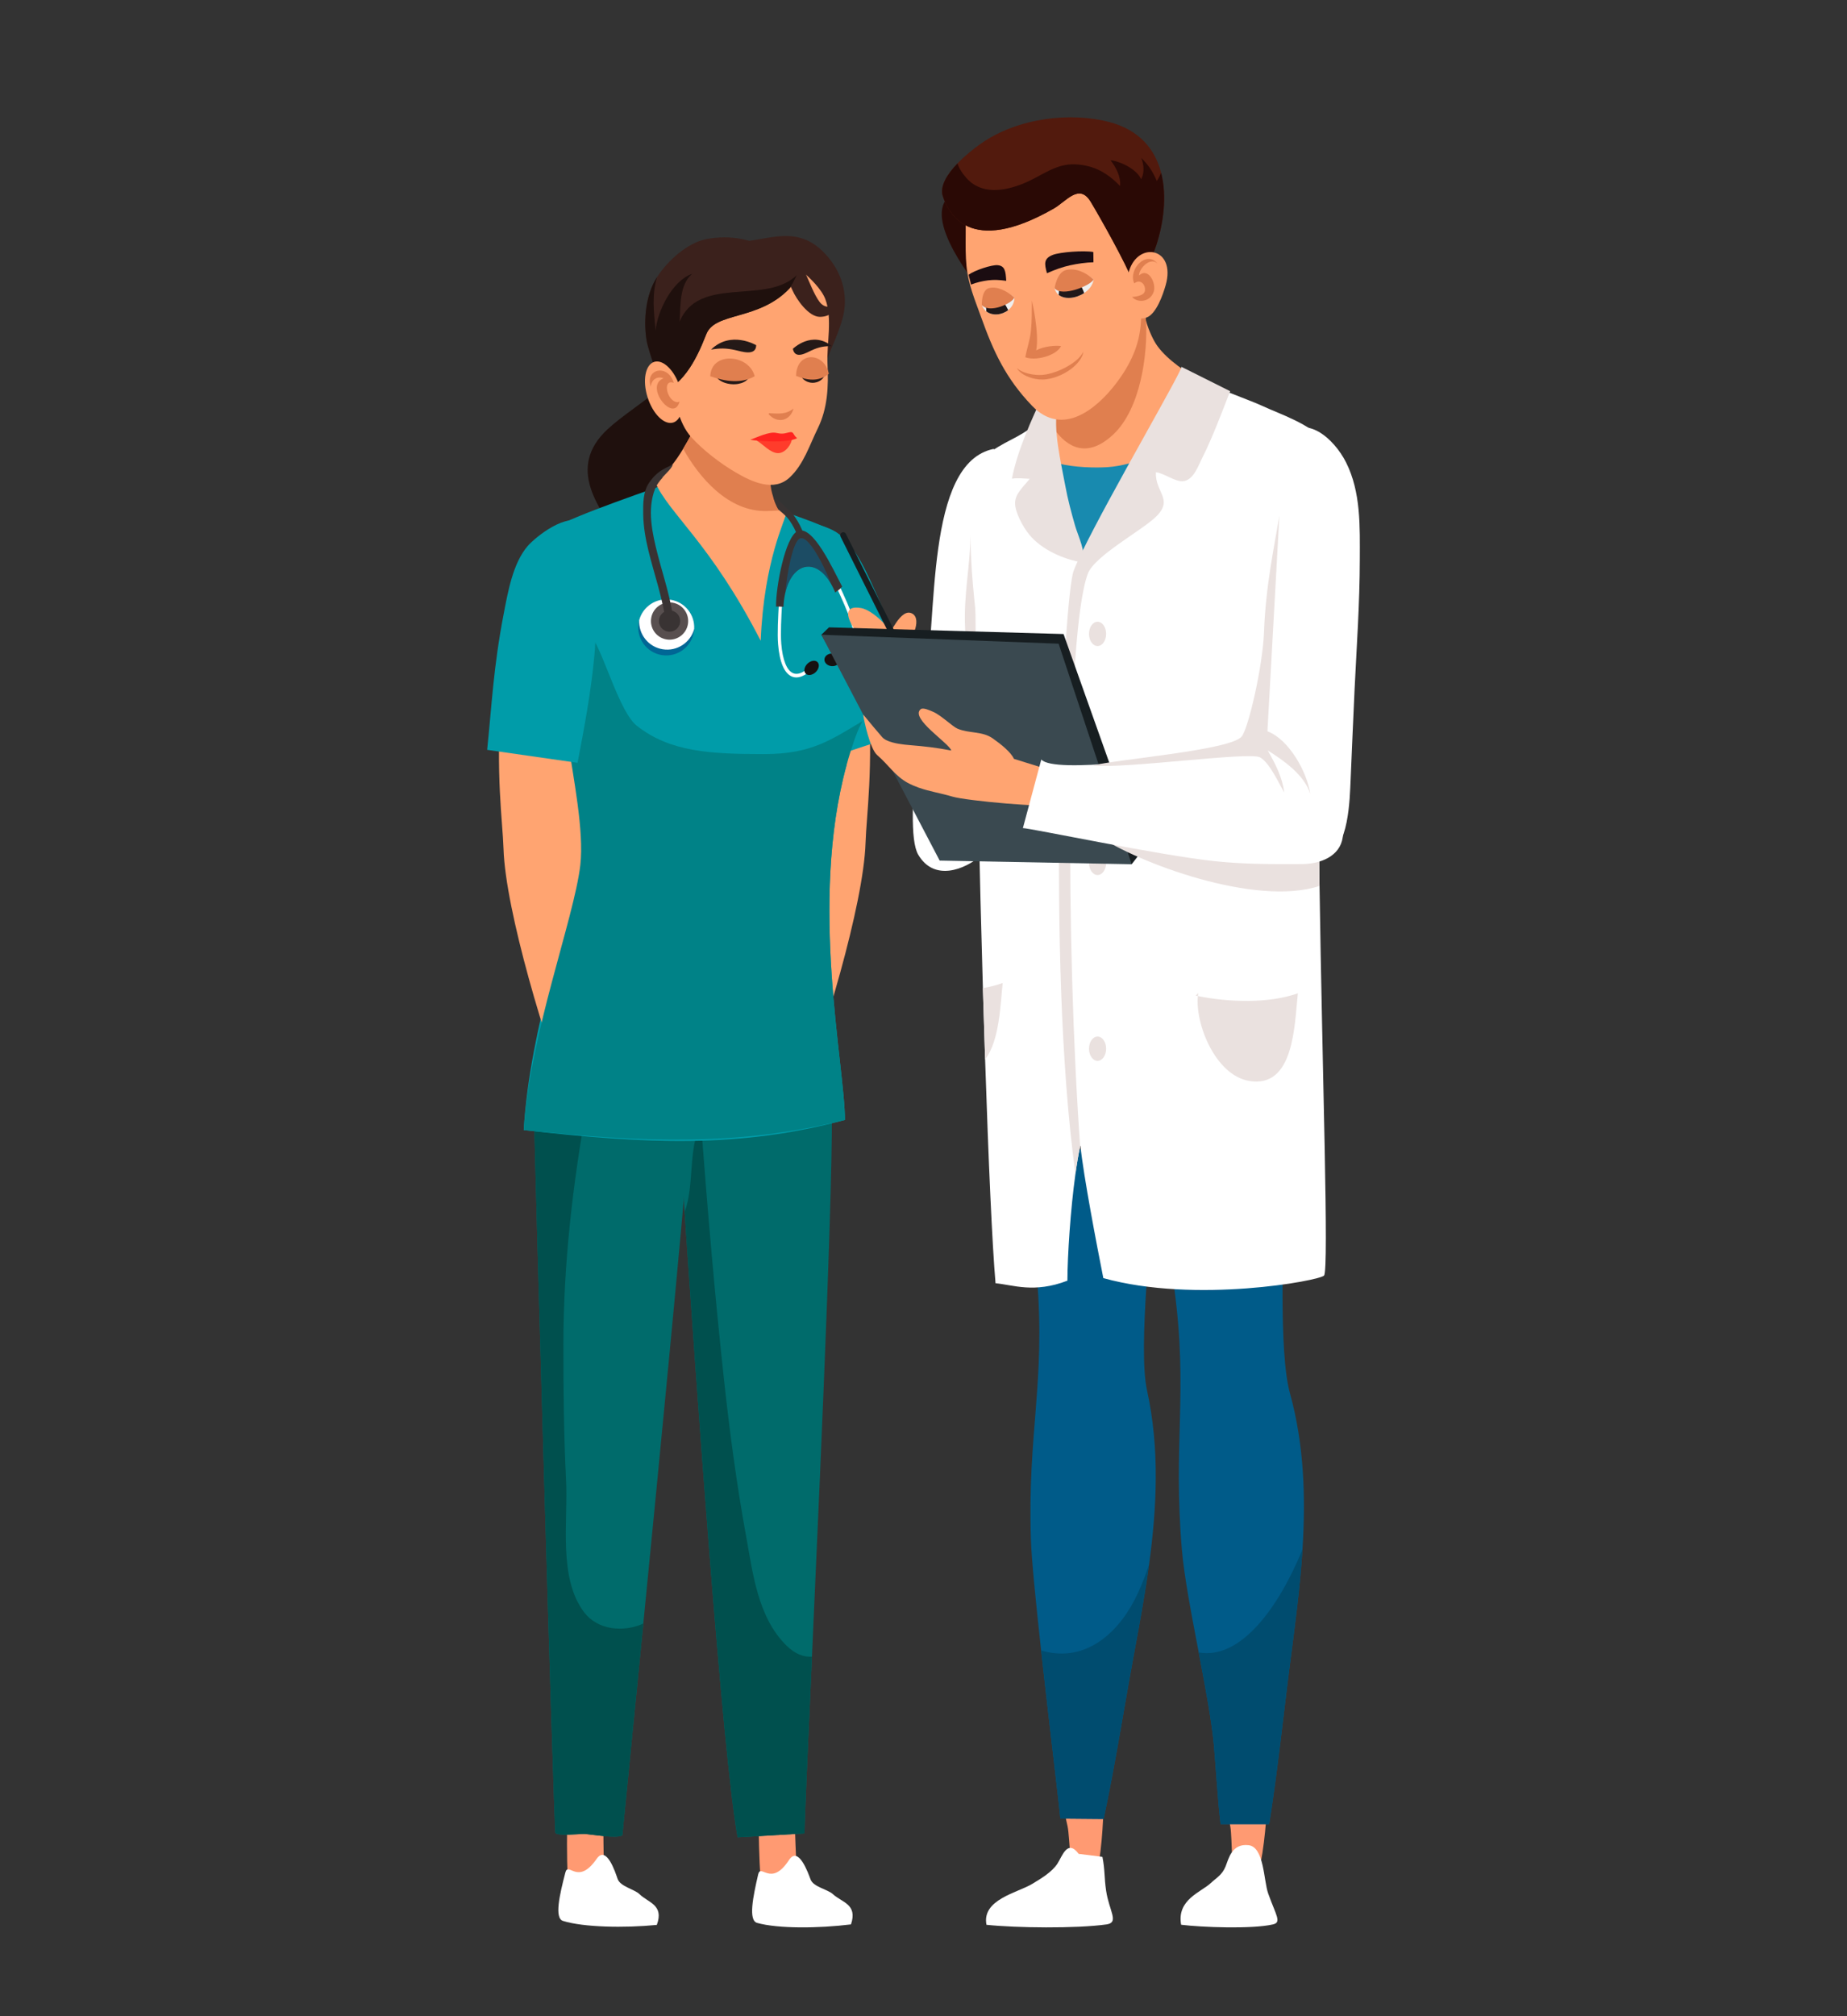 <?xml version="1.0" encoding="utf-8"?>
<!-- Generator: Adobe Illustrator 27.5.0, SVG Export Plug-In . SVG Version: 6.00 Build 0)  -->
<svg version="1.1" id="Layer_1" xmlns="http://www.w3.org/2000/svg" xmlns:xlink="http://www.w3.org/1999/xlink" x="0px" y="0px"
	 viewBox="0 0 1200 1309.091" style="enable-background:new 0 0 1200 1309.091;" xml:space="preserve">
<rect x="0" y="0" width="1200" height="1309.091" fill="#333333" stroke="none"/>
<g>
	<g>
		<g>
			<g>
				<g>
					<path style="fill:#FF9A72;" d="M388.56,1234.138c5.697-12.58,2.875-33.623,3.59-49.873c0.507-11.563,1.663-42.012,3.105-51.241
						l-25.59,28.101c-0.972,7.817-2.18,39.512-0.302,69.973L388.56,1234.138z"/>
					<path style="fill:#FFFFFF;" d="M387.619,1206.951c6.405-9.248,12.205,8.839,13.651,13.01c1.717,4.958,10.914,6.681,14.18,9.867
						c5.754,5.618,16.094,6.912,11.29,19.99c-21.06,2.07-47.565,1.577-60.938-2.581c-5.755-1.79-2.26-16.863,1.512-31.426
						C369.239,1208.377,375.362,1224.656,387.619,1206.951z"/>
					<g>
						<path style="fill:#006B6B;" d="M458.489,716.664c-3.552,6.229-9.887,10.779-10.597,19.695
							c-5.039,63.18-19.126,208.239-29.931,317.792c-7.376,74.869-13.229,133.15-13.606,137.394
							c-2.844,2.537-20.938-0.665-24.709-0.787c-2.808-0.088-16.676,1.453-18.793-0.595c-1.295-14.42-13.492-438.508-14.017-472.185
							c-0.01-0.42-0.01-0.866-0.018-1.313H458.489z"/>
					</g>
				</g>
				<g>
					<g>
						<path style="fill:#FF9A72;" d="M514.297,1234.814c5.365-12.726,1.988-33.688,2.274-49.951
							c0.203-11.572,0.555-42.04,1.753-51.305l-24.841,28.766c-0.766,7.84-1.137,39.557,1.543,69.957L514.297,1234.814z"/>
						<path style="fill:#FFFFFF;" d="M512.641,1207.66c6.158-9.413,12.434,8.514,13.989,12.646
							c1.846,4.911,11.087,6.391,14.435,9.49c5.899,5.463,16.271,6.484,11.812,19.685c-20.997,2.625-47.506,2.832-60.985-0.973
							c-5.8-1.638-2.703-16.798,0.683-31.455C494.304,1209.571,500.855,1225.683,512.641,1207.66z"/>
						<g>
							<path style="fill:#006B6B;" d="M527.531,1075.674c-2.746,60.862-4.838,106.884-4.838,114.75l-43.45,2.528
								c-10.037-55.306-27.114-298.691-34.456-406.048c-1.925-28.138-3.176-46.924-3.457-50.546
								c-0.279-3.71,1.541-18.61,1.313-22.311c-0.682-11.217-10.36-5.399-9.72-16.353c0.446-7.665,4.567-16.493,5.354-24.315
								c0.21-2.056,0.193-4.042-0.193-5.923l4.113,1.478l11.208,4.034l86.349,31.883
								C543.227,726.306,533.709,938.622,527.531,1075.674z"/>
						</g>
					</g>
					<path style="fill:#00504E;" d="M527.531,1075.674c-2.746,60.862-4.838,106.884-4.838,114.75l-43.45,2.528
						c-10.037-55.306-27.114-298.691-34.456-406.048c6.527-16.922,2.127-41.919,10.684-57.012
						c4.182,54.886,8.811,109.736,14.803,164.92c3.728,34.429,8.252,68.544,14.429,102.37c4.392,24,7.542,52.812,26.178,71.186
						C516.778,1074.178,522.168,1075.928,527.531,1075.674z"/>
				</g>
				<path style="fill:#00504E;" d="M417.961,1054.15c-7.376,74.869-13.229,133.15-13.606,137.394
					c-2.844,2.537-20.938-0.665-24.709-0.787c-2.808-0.088-16.676,1.453-18.793-0.595c-1.295-14.42-13.492-438.508-14.017-472.185
					c-0.01-0.42-0.01-0.866-0.018-1.313h34.683c-9.275,51.333-15.468,103.551-15.468,156.94c0,29.293,0.279,58.735,1.749,87.495
					c1.374,26.756-5.266,63.469,11.811,85.833C388.291,1058.306,404.889,1060.082,417.961,1054.15z"/>
			</g>
			<g>
				<path style="fill:#1F100D;" d="M481.514,262.952c-1.245-9.823-7.077-18.22-8.42-27.791l-25.689-14.272
					c-2.404,26.741-34.024,40.577-52.644,57.803c-26.929,24.916-6.265,51.855,11.293,74.666
					c-4.715-22.867,15.923-39.056,35.643-44.027c14.371-3.622,23.283-7.037,32.269-19.979
					C479.561,281.292,482.81,273.185,481.514,262.952z"/>
				<path style="fill:#FFA471;" d="M492.162,720.599c4.209-44.862,13.128-115.503,13.194-143.854
					c0.159-68.225-13.31-86.828-3.31-134.863c0.411-1.973,1.201-2.734,2.132-2.957l59.723,9.101
					c3.691,50.784-0.961,80.873-1.56,99.342c-1.289,39.876-27.227,126.219-45.628,173.232H492.162z"/>
				<path style="fill:#009CA9;" d="M571.376,448.341c-0.587,9.555-6.299,10.64-10.99,19.853c-0.166,0.306-0.332,0.604-0.481,0.91
					c-0.149,0.245-0.272,0.49-0.394,0.735c-2.633,4.734-7.008,11.541-7.945,15.846c-0.621,2.87-1.154,6.693-1.618,11.322
					c-24.376,89.508-1.007,195.158-1.007,230.156c-68.246,18.374-128.329,15.767-208.668,6.562
					c3.938-68.238,30.817-136.038,32.811-174.535c1.032-20.028-0.857-43.652-3.857-67.791
					c-8.427-67.608-25.628-139.292-11.891-147.438c16.379-9.712,69.069-27.176,83.251-32.452c0,0,100.139,27.351,107.042,37.693
					c4.611,6.921,10.386,21.708,9.188,28.874C555.416,386.369,572.39,431.884,571.376,448.341z"/>
				<path style="fill:#FFA471;" d="M397.328,724.536c-4.209-44.861-13.128-115.503-13.194-143.854
					c-0.159-68.225,13.309-86.828,3.31-134.863c-0.41-1.973-1.201-2.734-2.131-2.958l-59.723,9.101
					c-3.69,50.785,0.96,80.874,1.559,99.342c1.29,39.877,27.227,126.219,45.628,173.232H397.328z"/>
				<path style="fill:#009CA9;" d="M536.482,492.822c-8.63-21.957-17.066-43.821-23.246-66.659
					c-2.783-10.282-4.786-21.723-5.963-32.217c-1.121-10.007,1.538-20.863-2.225-30.11l0.979-18.833
					c10.801-10.826,31.842-3.372,37.892,0.942c12.55,8.947,19.998,27.674,26.222,41.363c12.117,26.654,21.983,55.561,30.14,84.322
					L536.482,492.822z"/>
				<g>
					<path style="fill:#FFA471;" d="M494.224,416.032c-32.821-63.9-59.881-82.621-68.695-103.273
						c8.168-6.416,13.193-12.79,18.322-21.366c1.837-3.066,3.618-6.182,5.331-9.342c6.336-11.663,11.627-23.814,15.932-36.361
						c0.088-0.262,0.174-0.532,0.262-0.795l45.603,36.673c-7.835,11.852-16.232,30.471-12.606,43.846
						c0.493,1.829,12.334,7.745,12.319,8.052C510.444,337.505,496.401,363.506,494.224,416.032z"/>
					<path style="fill:#E07F4F;" d="M506.317,331.425c-1.413,0.148-6.576,0.334-8.055,0.375
						c-25.208,0.646-44.127-21.974-54.411-40.406c1.837-3.066,3.618-6.182,5.331-9.342c6.336-11.663,11.627-23.814,15.932-36.361
						c0.088-0.262,0.174-0.532,0.262-0.795l45.603,36.673c-7.835,11.852-12.954,25.398-9.329,38.774
						C502.144,322.172,504.425,329.272,506.317,331.425z"/>
				</g>
				<path style="fill:#008287;" d="M560.385,468.195c-0.166,0.306-0.332,0.604-0.481,0.91c-0.149,0.245-0.272,0.49-0.394,0.735
					c-1.934,3.736-3.369,7.578-4.664,11.296c-1.81,5.224-3.446,10.517-4.899,15.872c-24.376,89.508-1.007,195.158-1.007,230.156
					c-68.246,16.755-128.329,14.953-208.668,6.562c3.938-62.209,32.637-137.009,36.748-171.919
					c2.625-22.312-4.794-57.721-7.794-79.726c1.259-6.763,2.134-13.737,2.554-21.008c1.443-25.207-3.737-50.502-2.984-74.957
					c-0.035-0.035-0.061-0.07-0.088-0.104c0.298,0.323,1.146,1.286,1.47,1.417c4.454,1.715,11.558,21.97,14.402,26.083
					c8.075,11.655,17.875,48.796,29.187,57.738c21.288,16.816,47.24,18.374,82.675,18.374
					C527.164,489.622,539.755,480.435,560.385,468.195z"/>
				<path style="fill:#009CA9;" d="M375.243,495.288c4.452-23.16,8.748-46.193,10.935-69.742c0.984-10.603,1.125-22.19,0.676-32.689
					c-0.429-10.013-4.28-20.126-2.293-29.905l-4.913-22.935c-10.964-8.511-32.064,9.043-36.746,14.436
					c-9.709,11.182-12.912,29.872-15.748,44.621c-6.56,34.121-7.571,58.063-10.651,87.793L375.243,495.288z"/>
				<g>
					<g>
						<path style="fill:#006695;" d="M450.826,410.221c-1.576,9.927-10.901,16.692-20.827,15.117
							c-9.923-1.576-16.692-10.897-15.117-20.827c0.1-0.637,0.234-1.258,0.397-1.869c2.379-8.889,11.14-14.723,20.425-13.249
							c9.291,1.477,15.813,9.736,15.321,18.923C450.992,408.95,450.928,409.585,450.826,410.221z"/>
						<path style="fill:#FFFFFF;" d="M451.026,408.316c-2.38,8.893-11.14,14.727-20.428,13.253
							c-9.286-1.475-15.811-9.735-15.319-18.927c2.379-8.889,11.14-14.723,20.425-13.249
							C444.996,390.87,451.518,399.129,451.026,408.316z"/>
						<g>
							<path style="fill:#584F4F;" d="M446.956,405.145c-1.047,6.595-7.243,11.091-13.838,10.045
								c-6.595-1.048-11.095-7.245-10.045-13.839c1.047-6.596,7.242-11.092,13.838-10.046
								C443.507,392.351,448.002,398.547,446.956,405.145z"/>
							<path style="fill:#393333;" d="M441.841,404.333c-0.6,3.77-4.142,6.341-7.912,5.742c-3.77-0.598-6.342-4.142-5.742-7.912
								c0.597-3.77,4.141-6.343,7.91-5.741C439.867,397.019,442.441,400.561,441.841,404.333z"/>
						</g>
					</g>
					<path style="fill:#393333;" d="M421.747,313.391c6.408-9.381,13.075-9.839,15.157-12.007c0.751,1.719-5.249,7-6.512,8.604
						c-0.033,0.041,0.077,0.068,0.114,0.104c-2.078,2.267-3.876,4.717-4.886,7.258c-5.352,13.475-1.775,29.203,1.68,42.69
						c3.86,15.085,9.247,30.14,10.48,45.756c0.263,3.304-4.845,3.876-5.107,0.574c-0.7-8.872-2.88-17.557-5.197-26.127
						c-4.078-15.076-9.358-30.533-9.583-46.306C417.795,326.934,417.753,319.238,421.747,313.391z"/>
				</g>
				<g>
					<path style="fill:#393333;" d="M522.004,346.683c-1.107-3.893-3.196-7.502-5.429-10.848c-2.636-3.947-4.961-5.19-8.216-8.638
						c-1.838-1.946-3.909-3.096-5.98-4.812c0.256,2.113,1.75,5.833,3.355,8.457c0.862,0.842,4.956,3.762,7.348,7.305
						c2.063,3.053,3.942,6.313,4.954,9.878C518.777,350.618,522.744,349.277,522.004,346.683z"/>
					<g>
						<g>
							<g>
								<path style="fill:#FFFFFF;" d="M524.571,437.05c-4.584,3.365-7.972,3.139-10.118,2.215
									c-4.898-2.097-7.987-9.359-8.93-21.004c-0.57-7.045,0.034-17.904,0.475-25.834c0.217-3.874,0.439-7.88,0.315-8.542
									c0.037,0.193,0.239,0.541,0.633,0.66l0.613-2.26c0.955,0.284,0.918,1.433,0.844,3.721c-0.057,1.612-0.18,3.863-0.328,6.466
									c-0.434,7.854-1.036,18.612-0.478,25.48c0.858,10.582,3.584,17.375,7.674,19.132c2.871,1.23,6.518-0.128,10.549-3.937
									l1.303,1.76C526.235,435.742,525.383,436.453,524.571,437.05z"/>
								<path style="fill:#171111;" d="M531.595,430.494c1.048,1.87-0.02,4.797-2.39,6.541c-2.373,1.739-5.144,1.63-6.196-0.239
									c-1.049-1.87,0.019-4.801,2.391-6.54C527.77,428.515,530.542,428.623,531.595,430.494z"/>
							</g>
							<g>
								<path style="fill:#FFFFFF;" d="M544.302,430.052c5.322,0.593,8.294-1.417,9.899-3.388
									c3.671-4.502,3.881-12.683,0.609-23.675c-1.979-6.65-6.369-16.113-9.572-23.018c-1.565-3.377-3.186-6.869-3.308-7.533
									c0.035,0.196-0.026,0.619-0.336,0.933l-1.352-1.708c-0.762,0.762-0.32,1.776,0.555,3.799
									c0.623,1.423,1.53,3.381,2.583,5.652c3.175,6.842,7.525,16.215,9.451,22.697c2.974,9.99,2.925,17.564-0.138,21.32
									c-2.151,2.64-5.919,3.355-10.899,2.071l-0.549,2.273C542.34,429.76,543.36,429.951,544.302,430.052z"/>
								<path style="fill:#171111;" d="M535.656,427.885c-0.285,2.244,1.716,4.312,4.468,4.617c2.752,0.307,5.212-1.264,5.496-3.511
									c0.284-2.248-1.715-4.31-4.467-4.619C538.402,424.068,535.94,425.639,535.656,427.885z"/>
							</g>
							<g>
								<path style="fill:#393333;" d="M547.197,380.951c-0.129,0.069-0.289,0.089-0.38,0.207c-1.87,2.39-2.824,2.179-4.125,3.588
									c-0.939-2.263-1.947-4.285-3.002-6.076c-10.112-17.092-25.005-12.969-29.459,6.183c-0.639,2.741-1.061,5.788-1.227,9.127
									c-2.667-0.185-2.143-0.076-4.822-0.161c-0.148-12.87,6.007-45.353,14.016-48.977
									C528.08,340.371,541.257,369.749,547.197,380.951z"/>
							</g>
							<g style="opacity:0.5;">
								<g>
									<path style="fill:#006695;" d="M539.691,378.67c-10.112-17.092-25.005-12.969-29.459,6.183
										c0.878-11.329,4.745-33.09,9.405-35.199C526.264,346.65,538.872,375.336,539.691,378.67z"/>
								</g>
								<path style="fill:#FF9800;" d="M540.606,382.38c0.069,0.081,0.12,0.193,0.154,0.322
									C541.301,385.056,541.088,384.303,540.606,382.38z"/>
							</g>
						</g>
					</g>
				</g>
				<g>
					<path style="fill:#3B211C;" d="M538.434,167.444c-21.874-26.699-44.239-6.764-69.319-10.777l12.039,21.21
						c15.902-1.623,34.123-2.811,45.283,10.591c10.28,12.344,10.965,29.75,10.639,45.317c0.292-0.582,0.732-1.708,0.938-2.247
						c2.574-6.759,6.44-14.369,9.268-24.305C551.245,193.308,547.918,179.023,538.434,167.444z"/>
					<path style="fill:#FFA471;" d="M537.638,236.35c-0.631-13.384,3.351-29.334-1.402-42.095
						c-2.337-6.276-9.707-13.596-14.845-17.891c-8.07-6.743-16.479-14.543-28.233-13.867c-10.292,0.593-23.527,4.998-32.731,10.216
						c-25.266,14.32-32.541,50.022-25.069,75.169c3.476,11.7,5.03,26.325,13.81,36.019c7.586,8.373,18.858,17.001,28.565,22.699
						c10.926,6.414,25.122,12.985,35.371,3.378c9.053-8.487,12.833-20.898,18.162-31.733
						C537.703,265.156,538.337,251.193,537.638,236.35z"/>
					<g>
						<path style="fill:#241917;" d="M487.117,243.315c-0.339,3.92-5.706,6.658-11.993,6.118c-6.286-0.541-11.107-4.157-10.77-8.077
							c0.337-3.92,5.706-6.658,11.99-6.118C482.631,235.779,487.454,239.395,487.117,243.315z"/>
						<path style="fill:#E07F4F;" d="M461.466,244.425l0.611,0.053c8.951,3.153,19.396,4.834,28.25-0.188
							C486.559,229.75,461.873,228.111,461.466,244.425z"/>
					</g>
					<g>
						<path style="fill:#241917;" d="M536.112,241.84c-0.202,3.929-4.036,6.926-8.567,6.694c-4.532-0.232-8.042-3.605-7.839-7.533
							c0.198-3.929,4.035-6.926,8.568-6.694C532.802,234.538,536.314,237.911,536.112,241.84z"/>
						<path style="fill:#E07F4F;" d="M517.211,244.184l0.453,0.023c6.637,2.716,14.362,3.892,20.825-1.547
							C535.534,228.326,517.313,227.877,517.211,244.184z"/>
					</g>
					<path style="fill:#E07F4F;" d="M499.672,268.289l-0.327,0.579c5.42,6.245,13.914,4.776,16.227-3.602
						C510.475,269.244,505.813,268.604,499.672,268.289z"/>
					<g>
						<path style="fill:#241917;" d="M461.947,227.031c0.01-0.011,0.022-0.021,0.035-0.033c-0.018,0.004-0.031,0.006-0.05,0.008
							C461.816,227.107,461.823,227.115,461.947,227.031z"/>
						<path style="fill:#241917;" d="M491.314,224.134c0,0-16.521-9.764-29.332,2.863c5.8-1.016,9.801-1.002,15.764,0.316
							C481.813,228.211,491.159,231.447,491.314,224.134z"/>
					</g>
					<path style="fill:#3B211C;" d="M517.197,182.178c-1.355,1.844-2.77,3.527-4.222,5.062
						c-19.998,21.132-48.382,15.141-54.087,29.709c-7.27,18.581-15.563,33.921-34.05,41.038c5.795-12.398-3.141-26.04-4.904-37.96
						c-1.889-12.769-0.269-28.978,6.863-39.993c0.026-0.044,0.059-0.083,0.091-0.128c7.014-10.775,19.903-22.444,32.397-24.73
						c14.893-2.723,28.449-0.068,39.962,6.495c10.113,5.76,15.09,14.234,16.996,18.241c0.146,0.32,0.278,0.606,0.386,0.864
						C517.024,181.664,517.197,182.178,517.197,182.178z"/>
					<g>
						<path style="fill:#241917;" d="M540.579,224.807c-0.01-0.009-0.023-0.018-0.035-0.028c0.014,0,0.027,0.001,0.043,0.001
							C540.704,224.861,540.702,224.871,540.579,224.807z"/>
						<path style="fill:#241917;" d="M515.128,226.482c0,0,12.338-12.162,25.416-1.703c-5.106-0.106-8.502,0.525-13.338,2.74
							C523.909,229.031,516.531,233.659,515.128,226.482z"/>
					</g>
					<g>
						<path style="fill:#FF3C2B;" d="M491.61,286.058c4.169,2.367,8.857,8.121,13.889,8.161c4.952,0.041,9.014-6.133,9.153-9.962
							L491.61,286.058z"/>
						<g>
							<path style="fill:#FF2420;" d="M517.896,284.511c-2.925-2.206-1.851-4.742-5.524-3.724c-3.857,1.069-5.081,0.89-8.286,0.246
								c-4.318-0.868-12.333,2.905-16.623,4.515c5.617,0.885,13.191,1.084,15.443,1.089
								C507.556,286.644,513.949,286.404,517.896,284.511z"/>
						</g>
					</g>
					<g>
						<path style="fill:#241917;" d="M509.162,176.63c-0.033-0.015-0.067-0.03-0.099-0.045c0.01,0.041,0.022,0.081,0.033,0.123
							C509.469,176.992,509.49,176.967,509.162,176.63z"/>
					</g>
					<path style="fill:#3B211C;" d="M532.494,196.046c-3.451-4.516-6.771-13.263-9.204-18.678
						c-6.57-14.606-14.081-20.262-29.723-21.501l-11.156,19.689c18.324-1.87,25.388-3.375,32.43,12.847
						c2.568,5.914,10.531,17.408,17.926,17.321c7.957-0.095,10.764-5.24,10.743-11.959
						C542.621,199.097,536.61,201.433,532.494,196.046z"/>
					<g>
						<path style="fill:#1F100D;" d="M517.61,178.637c-0.007,0.019-0.015,0.036-0.025,0.055c0.016-0.014,0.03-0.026,0.044-0.04
							C517.81,178.398,517.804,178.392,517.61,178.637z"/>
						<path style="fill:#1F100D;" d="M517.584,178.693c-0.312,0.713-0.623,1.404-0.955,2.084c-1.119,2.341-2.336,4.488-3.654,6.464
							c-19.998,21.132-48.382,15.141-54.087,29.709c-7.27,18.581-15.563,33.921-34.05,41.038c5.795-12.398-3.141-26.04-4.904-37.96
							c-1.889-12.769-0.269-28.978,6.863-39.993c0.026-0.044,0.059-0.083,0.091-0.128c-3.501,11.559-2.09,22.511-0.937,34.744
							c1.125-12.705,10.878-32.443,23.73-36.849c-8.621,7.463-7.303,20.852-8.195,31.044c12.603-29.729,54.078-11.437,74.757-28.933
							C516.699,179.525,517.148,179.115,517.584,178.693z"/>
					</g>
					<g>
						<path style="fill:#FFA471;" d="M420.731,257.954c3.423,10.871,10.894,18.207,16.688,16.383
							c5.794-1.824,7.716-12.117,4.296-22.988c-3.422-10.872-10.895-18.207-16.688-16.383
							C419.232,236.79,417.308,247.083,420.731,257.954z"/>
						<path style="fill:#E07F4F;" d="M422.82,251.05c-3.995-11.718,11.345-14.986,14.913-2.45c-7.787-2.881-4.37,12.41,2.542,12.547
							l1.234-0.389c-3.934,14.48-23.276-10.22-10.42-15.112C427.105,243.899,423.102,246.53,422.82,251.05z"/>
					</g>
				</g>
			</g>
		</g>
		<g>
			<path style="fill:#FFFFFF;" d="M645.8,291.421c-45.228,8.893-36.336,111.154-45.228,157.839
				c-4.862,25.519,9.249,14.22,6.733,39.876c-1.466,14.939-7.838,49.6,11.21,55.573c41.826,13.116,53.226-98.515,53.363-121.659
				L645.8,291.421z"/>
			<g>
				<path style="fill:#FFFFFF;" d="M596.302,421.944c7.882,15.384-10.606,114.362,0.262,132.964
					c10.267,17.571,30.159,9.965,41.361,0.202c16.04-13.979,19.999-38.54,29.792-57.531L596.302,421.944z"/>
				<path style="fill:#FFFFFF;" d="M594.54,420.078l1.762,1.866C595.817,420.999,595.237,420.354,594.54,420.078z"/>
			</g>
			<g>
				<path style="fill:#FFA471;" d="M559.445,394.795c-21.764-3.751,5.101,28.784,9.174,24.596l13.621,3.556
					C586.502,415.351,568.97,396.436,559.445,394.795z"/>
				<path style="fill:#FFA471;" d="M592.758,398.437c-7.57-4.301-14.264,13.866-17.797,16.749l12.425,3.662
					C591.542,418.016,599.481,402.257,592.758,398.437z"/>
				<path style="fill:#171E21;" d="M594.474,436.338c0.486,0.971,0.092,2.152-0.879,2.638l0,0c-0.971,0.486-2.152,0.093-2.639-0.878
					l-44.872-89.68c-0.485-0.971-0.092-2.152,0.878-2.638l0,0c0.972-0.486,2.154-0.092,2.639,0.879L594.474,436.338z"/>
			</g>
			<path style="fill:#EAE1DF;" d="M630.583,347.335c-0.221,19.544-4.571,39.28-3.582,59.935c1.048,21.88-1.765,45.263,0.247,66.445
				l13.339,3.335C640.588,432.836,630.583,391.748,630.583,347.335z"/>
			<g>
				<g>
					<path style="fill:#FF9A72;" d="M686.04,1149.475c0.563,9.242,5.223,25.128,7.562,36.305c1.614,7.706,1.542,34.889,6.178,39.808
						c17.165,18.215,17.587-58.709,17.314-67.081L686.04,1149.475z"/>
					<path style="fill:#FFFFFF;" d="M716.245,1205.627l-15.441-1.946c-7.309-9.843-10.682,1.617-13.805,6.379
						c-3.709,5.651-10.939,9.823-16.316,13.098c-9.484,5.771-32.934,10.109-29.776,26.582c18.944,2.031,58.31,2.514,77.964-0.239
						c8.457-1.187,1.768-8.652-0.197-21.726C717.325,1218.779,717.962,1214.375,716.245,1205.627z"/>
					<path style="fill:#005B89;" d="M669.777,999.521c0.42,13.034,3.27,41.469,6.65,72.093
						c5.27,47.751,11.828,100.839,12.464,109.176l28.135,0.253c7.496-34.956,13.107-71.293,19.48-105.777
						c3.601-19.496,7.288-39.327,10.025-59.328c5.134-37.462,6.954-75.531-1.3-113.177c-6.168-28.139,3.765-108.278,4.268-137.997
						c0.501-29.35-12.927-17.44-1.094-43.793l-79.029,42.999c2.247,21.949,2.633,44.027,4.423,66.309
						C679.263,898.028,667.524,930.235,669.777,999.521z"/>
					<path style="fill:#004C6F;" d="M676.427,1071.614c5.27,47.751,11.828,100.839,12.464,109.176l28.135,0.253
						c7.496-34.956,13.107-71.293,19.48-105.777c3.601-19.496,7.288-39.327,10.025-59.328c-2.055,6.174-4.409,12.224-7.086,18.113
						c-11.255,24.756-32.038,43.998-58.398,38.706C679.532,1072.45,677.986,1072.074,676.427,1071.614z"/>
				</g>
				<g>
					<path style="fill:#FF9A72;" d="M792.987,1149.435c0.259,9.261,4.401,25.321,6.372,36.59c1.358,7.765,0.401,34.927,4.874,40.031
						c16.56,18.899,19.491-57.955,19.491-66.329L792.987,1149.435z"/>
					<path style="fill:#FFFFFF;" d="M811.151,1198.042c-10.896-1.215-12.922,8.91-14.856,13.72
						c-2.297,5.718-6.031,7.463-9.593,10.835c-6.279,5.943-22.275,10.732-19.318,27.112c13.184,1.664,46.197,2.906,59.649-0.22
						c5.787-1.346,2.049-5.72-3.075-20.007C820.937,1221.049,821.398,1199.185,811.151,1198.042z"/>
					<path style="fill:#005B89;" d="M763.003,837.043c9.007,67.281-1.012,100.199,4.873,169.215
						c1.485,17.412,6.274,42.221,10.936,66.647c4.235,22.203,8.368,44.091,9.816,59.82c1.159,12.597,2.659,38.059,4.416,51.655
						h31.542c5.644-35.389,9.344-72.031,13.887-106.872c3.065-23.47,6.221-47.424,7.749-71.476
						c2.16-33.927,1.069-68.052-8.104-101.297c-7.635-27.69-3.729-98.555-4.789-128.251c-1.043-29.328-12.021-26.357-1.597-53.439
						l-76.626,48.095C758.501,792.902,760.045,814.916,763.003,837.043z"/>
					<path style="fill:#004C6F;" d="M778.812,1072.905c4.235,22.203,8.368,44.091,9.816,59.82
						c1.159,12.597,2.659,38.059,4.416,51.655h31.542c5.644-35.389,9.344-72.031,13.887-106.872
						c3.065-23.47,6.221-47.424,7.749-71.476C830.892,1043.477,806.218,1077.767,778.812,1072.905z"/>
				</g>
				<path style="fill:#FFFFFF;" d="M857.3,575.221c1.768,120.269,6.169,249.097,2.941,252.971
					c-2.756,3.312-83.371,18.341-143.407,1.667c-4.245-21.364-12.8-65.92-14.916-86.122c-0.045,0.195-0.089,0.388-0.129,0.583
					c-1.127,5.141-2.161,11.276-3.083,17.951c-3.207,23.065-5.135,52.526-5.213,69.255c-21.676,8.337-35.365,2.707-46.691,1.667
					c-2.178-24.821-4.607-79.764-6.774-145.312c-0.5-14.962-0.984-30.473-1.445-46.307c-4.396-150.42-7.036-329.75-2.702-339.065
					c4.965-10.654,19.464-15.439,28.923-21.369c9.876-6.18,19.525-13.495,29.15-19.731l72.295-19.941l2.962-0.817
					c9.287,5.752,20.096,10.493,29.628,14.339c8.437,3.401,15.879,6.096,20.387,8.17c13.865,6.374,30.828,11.632,41.682,23.342
					c21.704,23.404,4.291,66.098-0.166,96.121c-3.908,26.316-4.535,86.511-3.908,154.422
					C856.95,549.561,857.111,562.343,857.3,575.221z"/>
				<g>
					<path style="fill:#FFA471;" d="M780.238,248.044c-10.86,15.706-21.593,31.956-32.463,48.174
						c-14.311,21.342-28.883,42.633-44.367,62.564c-7.27-17.596-12.294-37.648-15.696-57.862
						c-1.289-7.642-2.345-15.312-3.202-22.881c-0.994-8.704-1.716-17.273-2.229-25.521l45.658-48.147l15.479-16.323
						c-0.807,1.801-1.156,4.107-1.156,6.697c0.005,4.124,0.916,8.976,2.316,13.684c1.912,6.447,4.748,12.627,7.455,16.329
						C759.151,234.482,771.006,241.43,780.238,248.044z"/>
					<path style="fill:#E07F4F;" d="M723.13,282.251c-16.483,15.322-29.599,8.842-38.621-4.213
						c-0.994-8.704-1.716-17.273-2.229-25.521l45.658-48.147l14.323-9.626l0.044-0.027c1.106,2.601,1.934,7.475,2.272,13.711
						C745.713,229.287,741.316,265.35,723.13,282.251z"/>
				</g>
				<path style="fill:#188AAF;" d="M747.774,296.218c-14.311,21.342-28.883,42.633-44.367,62.564
					c-7.27-17.596-12.294-37.648-15.696-57.862c10.305,2.673,23.877,2.851,31.274,2.434
					C729.334,302.77,738.586,299.574,747.774,296.218z"/>
				<path style="fill:#EAE1DF;" d="M799.228,253.99c-0.128,0.328-0.261,0.661-0.389,1.001
					c-4.729,12.116-11.498,30.039-17.335,41.471c-2.973,5.83-5.786,14.767-12.31,15.901c-5.347,0.933-12.838-5.214-18.196-5.725
					c-0.65,12.838,11.271,17.229,0.706,28.211c-8.837,9.187-40.533,25.774-44.967,37.715
					c-14.451,38.904-14.25,242.838-4.948,371.756c-1.127,5.141-2.161,11.276-3.083,17.951
					c-19.452-141.922-7.582-374.501-1.184-391.574c8.909-23.748,59.856-111.043,68.727-129.228c0.972-1.978,1.439-3.14,1.3-3.312
					L799.228,253.99z"/>
				<path style="fill:#EAE1DF;" d="M698.527,341.467c-2.445-8.53-4.843-17.412-6.43-26.193c-2.521-13.958-8.447-37.665-4.776-51.464
					l-9.148-8.36c-8.119,17.075-17.435,37.839-20.71,55.356c3.818-0.581,7.755-0.091,11.536,0.08
					c-4.146,5.305-9.58,9.651-9.502,15.971c0.071,5.89,5.046,15.078,8.94,19.934c8.191,10.21,22.724,16.421,34.817,18.39
					C706.03,359.247,700.271,347.546,698.527,341.467z"/>
				<g>
					<path style="fill:#2A0905;" d="M653.089,123.429h-26.026c-33.766,5.304-2.633,49.571,9.964,64.917
						C633.463,164.462,639.991,143.707,653.089,123.429z"/>
					<path style="fill:#FFA471;" d="M738.952,175.747c-2.351-22.789-5.33-51.268-21.128-69.871
						c-14.608-17.203-49.934-17.094-67.41-4.987c-5.76,3.99-15.463,13.093-16.907,20.124l-6.44,12.878
						c0.985,11.141-0.353,26.289,0.848,38.637c1.208,12.437,5.434,21.954,9.441,33.179c8.012,22.441,16.063,39.979,33.177,57.777
						c20.123,20.928,42.494,1.02,53.929-13.684C747,220.821,741.497,200.427,738.952,175.747z"/>
					<g>
						<path style="fill:#EEEEEE;" d="M710.557,181.493c-0.576,3.646-3.011,6.683-6.177,8.781c-6.908,4.579-17.254,4.699-19.225-3.06
							c0,0,2.463-6.965,8.586-8.415c0.919-0.218,1.833-0.425,2.73-0.606C701.267,177.244,705.756,177.2,710.557,181.493z"/>
						<path style="fill:#20181A;" d="M696.471,178.193c-0.898,0.181-1.811,0.388-2.73,0.606c-3.328,0.787-5.569,3.2-6.928,5.243
							c1.164,2.215,1.488,4.949,0.981,7.384c4.024,3.237,11.307,2.347,16.586-1.152c-0.619-1.832-1.488-3.724-2.604-5.586
							C700.217,182.087,698.375,179.875,696.471,178.193z"/>
						<path style="fill:#E07F4F;" d="M692.684,175.311c-6.126,1.451-7.527,11.901-7.527,11.901
							c4.832,5.787,23.103-1.62,25.403-5.718C704.854,176.391,698.534,173.923,692.684,175.311z"/>
					</g>
					<g>
						<path style="fill:#EEEEEE;" d="M659.051,193.169c0.057,3.427-1.592,6.247-4.02,8.172c-5.295,4.201-14.251,4.14-17.143-3.203
							c0,0,1.072-6.524,6.162-7.787c0.767-0.191,1.527-0.37,2.277-0.525C650.345,189.011,654.232,189.044,659.051,193.169z"/>
						<path style="fill:#20181A;" d="M646.326,189.826c-0.75,0.155-1.51,0.335-2.277,0.525c-2.765,0.687-4.342,2.924-5.209,4.825
							c1.348,2.107,2.046,4.689,1.978,6.975c3.983,3.117,10.167,2.4,14.212-0.81c-0.816-1.737-1.861-3.535-3.111-5.308
							C650.172,193.558,648.236,191.442,646.326,189.826z"/>
						<path style="fill:#E07F4F;" d="M642.602,187.046c-5.092,1.266-4.715,11.09-4.715,11.09c5.075,5.533,19.796-1.143,21.167-4.967
							C653.325,188.268,647.463,185.837,642.602,187.046z"/>
					</g>
					<path style="fill:#1B0C11;" d="M680.586,177.225c4.761-2.075,9.622-3.885,14.7-4.982c4.977-1.074,10.051-1.795,15.143-1.948
						c-0.036-2.223-0.069-4.445-0.093-6.668c-6.242-1.129-21.683,0.049-26.315,1.868c-6.068,2.383-5.474,5.781-3.818,11.913
						C680.331,177.346,680.457,177.28,680.586,177.225z"/>
					<path style="fill:#1B0C11;" d="M653.442,182.293c-3.841-0.528-7.685-0.773-11.5-0.272c-3.739,0.49-7.459,1.347-11.046,2.749
						c-0.532-2.126-1.068-4.252-1.61-6.374c4.07-2.974,15.13-6.547,18.814-6.224c4.831,0.424,5.269,3.839,5.653,10.178
						C653.651,182.33,653.545,182.307,653.442,182.293z"/>
					<path style="fill:#E07F4F;" d="M673.232,227.447c2.149-11.248-2.817-32.251-2.817-32.251
						c-0.044,6.636,0.029,13.247-0.649,19.827c-0.59,5.725-2.542,11.194-3.653,16.908c6.582,2.643,20.227-0.967,23.25-7.207
						C686.126,224.166,678.413,224.739,673.232,227.447z"/>
					<path style="fill:#E07F4F;" d="M660.603,238.962c0,0,0.155,0.13,0.446,0.372c0.294,0.231,0.729,0.558,1.313,0.923
						c0.582,0.364,1.319,0.748,2.179,1.13c0.868,0.371,1.87,0.723,2.981,1.031c2.219,0.613,4.897,1.037,7.729,1.066
						c0.706-0.001,1.422-0.014,2.134-0.073c0.725-0.057,1.385-0.159,2.183-0.285c1.41-0.257,2.93-0.614,4.377-1.066
						c1.463-0.438,2.902-0.969,4.297-1.551c1.394-0.588,2.742-1.227,4.018-1.903c2.552-1.353,4.812-2.852,6.6-4.323
						c0.893-0.736,1.678-1.458,2.329-2.145c0.643-0.691,1.161-1.338,1.562-1.897c0.385-0.567,0.677-1.032,0.847-1.365
						c0.177-0.335,0.27-0.513,0.27-0.513s-0.033,0.2-0.095,0.575c-0.077,0.372-0.201,0.924-0.458,1.599
						c-0.262,0.668-0.612,1.484-1.149,2.34c-0.524,0.862-1.188,1.797-2.007,2.734c-1.63,1.881-3.846,3.79-6.463,5.454
						c-1.305,0.834-2.711,1.611-4.191,2.297c-1.475,0.695-3.031,1.283-4.62,1.778c-1.606,0.479-3.201,0.858-4.895,1.085
						c-0.755,0.098-1.643,0.197-2.459,0.201c-0.825,0.015-1.634-0.008-2.421-0.081c-1.574-0.137-3.068-0.423-4.452-0.794
						c-1.386-0.377-2.658-0.849-3.79-1.377c-1.133-0.526-2.117-1.124-2.942-1.71c-0.828-0.582-1.477-1.187-1.974-1.709
						c-0.503-0.514-0.82-0.991-1.044-1.298C660.708,239.134,660.603,238.962,660.603,238.962z"/>
					<path style="fill:#521A0D;" d="M736.261,183.459c-4.073-11.339-21.783-42.808-27.6-52.398
						c-7.502-12.37-15.751-0.38-24.197,4.444c-54.985,31.389-68.396,2.442-71.889-8.05c-2.195-6.601,2.978-14.543,9.52-21.354
						c4.964-5.162,10.711-9.675,14.629-12.455c24.948-17.709,59.583-20.757,83.712-14.489c20.204,5.249,30.148,18.112,33.964,33.078
						C762.299,143.184,744.042,183.143,736.261,183.459z"/>
					<path style="fill:#2A0905;" d="M736.261,183.459c-4.073-11.339-21.783-42.808-27.6-52.398
						c-7.502-12.37-15.751-0.38-24.197,4.444c-54.985,31.389-68.396,2.442-71.889-8.05c-2.195-6.601,2.978-14.543,9.52-21.354
						c0.875,2.845,2.619,5.871,5.597,9.273c9.853,11.27,24.975,8.893,38.01,3.44c11.269-4.712,20.291-12.762,33.004-12.112
						c12.198,0.623,20.581,5.49,29.01,14.027c0.586-5.962-2.565-11.999-6.193-16.679c6.875,0.757,17.071,6.022,19.84,12.246
						c2.286-3.794,1.867-9.46,0.123-13.694c4.627,4.303,7.621,9.117,10.122,14.946c1.101-1.708,2.017-3.483,2.79-5.313
						C762.299,143.184,744.042,183.143,736.261,183.459z"/>
					<g>
						<path style="fill:#FFA471;" d="M733.482,176.171c-0.746,2.528-0.995,10.493-0.995,10.493
							c-3.215,7.887,1.8,23.424,12.452,19.494c6.362-2.348,10.678-14.954,12.399-20.995
							C764.319,160.666,739.331,156.305,733.482,176.171z"/>
						<path style="fill:#E07F4F;" d="M736.939,184.009c3.678-3.089,7.573,0.49,6.91,4.883c-0.544,3.616-8.336,3.903-8.336,3.903
							c3.389,3.985,11.686,3.6,14.069-3.397c1.807-5.3-3.419-16.156-9.573-10.515c0.09-4.906,7.684-12.449,12.172-7.598
							C744.897,162.04,732.716,175.036,736.939,184.009z"/>
					</g>
				</g>
				<path style="fill:#EAE1DF;" d="M718.664,411.576c0,4.357-2.494,7.889-5.568,7.889c-3.076,0-5.57-3.532-5.57-7.889
					c0-4.357,2.493-7.889,5.57-7.889C716.17,403.687,718.664,407.219,718.664,411.576z"/>
				<path style="fill:#EAE1DF;" d="M718.664,560.262c0,4.356-2.494,7.888-5.568,7.888c-3.076,0-5.57-3.532-5.57-7.888
					c0-4.357,2.493-7.889,5.57-7.889C716.17,552.373,718.664,555.905,718.664,560.262z"/>
				<path style="fill:#EAE1DF;" d="M718.664,680.91c0,4.356-2.494,7.888-5.568,7.888c-3.076,0-5.57-3.532-5.57-7.888
					c0-4.357,2.493-7.889,5.57-7.889C716.17,673.021,718.664,676.553,718.664,680.91z"/>
				<g>
					<polygon style="fill:#171E21;" points="582.828,496.887 533.628,412.134 538.604,407.329 690.986,411.672 741.351,553.265 
						735.244,561.129 					"/>
					<polygon style="fill:#3A4950;" points="610.508,558.771 533.628,412.134 687.799,417.944 735.244,561.129 					"/>
				</g>
				<path style="fill:#EAE1DF;" d="M857.3,575.221c-41.606,13.789-118.746-15.4-143.895-32.59l143.427-5.585
					C856.95,549.561,857.111,562.343,857.3,575.221z"/>
				<g>
					<g>
						<g>
							<path style="fill:#FFA471;" d="M688.585,501.987c-1.479,4.147-0.448,16.851-4.314,20.317
								c-2.73,2.441-56.137-2.284-65.56-5.092c-7.699-2.293-14.857-3.308-21.979-5.854c-2.336-0.832-4.663-1.829-7.008-3.089
								c-8.059-4.331-12.687-11.882-19.705-17.884c-4.847-4.138-8.67-22.6-9.125-25.907c-0.036-0.306-0.053-0.482-0.036-0.507
								c0.132,0.166,0.263,0.324,0.395,0.49c4.243,5.25,8.925,10.657,11.856,14.095c0.69,0.814,1.671,1.496,2.835,2.074
								c4.287,2.126,11.085,2.835,15.241,3.176c10.413,0.857,17.228,1.662,26.836,3.499c-1.164-4.663-27.072-20.894-19.835-26.835
								c1.557-1.278,5.932,0.787,8.172,1.75c5.022,2.17,12.643,9.633,15.793,10.928c7.699,3.176,16.011,1.488,22.818,6.274
								c5.469,3.85,11.795,8.916,13.808,13.308L688.585,501.987z"/>
						</g>
					</g>
				</g>
				<path style="fill:#FFFFFF;" d="M861.234,523.15c-10.365-39.831-44.5-37.727-79.1-33.957
					c-17.941,1.955-97.243,13.478-105.601,3.945l-11.958,44.534c4.522-0.027,88.874,17.729,124.624,21.481
					c19.383,2.034,37.043,1.976,56.701,1.882c12.199-0.059,24.671-5.17,26.455-17.294
					C873.604,535.261,863.231,530.825,861.234,523.15z"/>
				<path style="fill:#FFFFFF;" d="M874.579,300.314c-7.801-15.57-26.469-32.152-40.016-16.673
					c-17.911,20.465-11.905,55.856-22.074,75.389l-4.58,37.782c-2.284,19.327,1.279,42.139,1.149,61.764
					c-0.145,22.244,4.965,45.824,12.875,66.463c4.695,12.256,23.889,36.355,39.812,30.684c14.636-5.214,15.182-36.761,15.747-49.257
					c0.891-19.708,1.638-39.591,2.605-59.312c1.369-27.914,3.325-55.834,3.375-83.799
					C883.508,342.039,884.271,319.658,874.579,300.314z"/>
				<path style="fill:#EAE1DF;" d="M851.258,515.617c-1.849-14.066-13.82-35.648-27.81-40.792l7.781-140.054
					c-3.334,20.008-8.892,45.573-10.004,75.585c-0.824,22.244-10.063,62.193-14.45,67.805c-7.101,9.082-83.209,15.016-96.704,18.896
					c20.872,2.235,101.971-9.192,108.653-5.279c6.255,3.663,11.999,16.527,15.614,22.731c-1.105-9.58-5.718-18.597-10.726-27.284
					C833.615,493.466,847.878,503.401,851.258,515.617z"/>
				<g>
					<path style="fill:#EAE1DF;" d="M776.866,646.433c0.462,0.099,0.93,0.193,1.397,0.288c0.071-0.674,0.157-1.328,0.271-1.955
						L776.866,646.433z"/>
					<path style="fill:#EAE1DF;" d="M778.263,646.721c-1.847,17.86,11.232,51.3,33.256,55.104
						c29.547,5.104,29.487-37.055,31.709-56.893C824.518,651.626,798.507,650.833,778.263,646.721z"/>
				</g>
				<g>
					<path style="fill:#EAE1DF;" d="M651.464,638.262c-1.512,13.517-1.962,37.387-11.437,49.62
						c-0.5-14.962-0.984-30.473-1.445-46.307C643.128,640.785,647.463,639.695,651.464,638.262z"/>
				</g>
			</g>
		</g>
	</g>
</g>
</svg>
